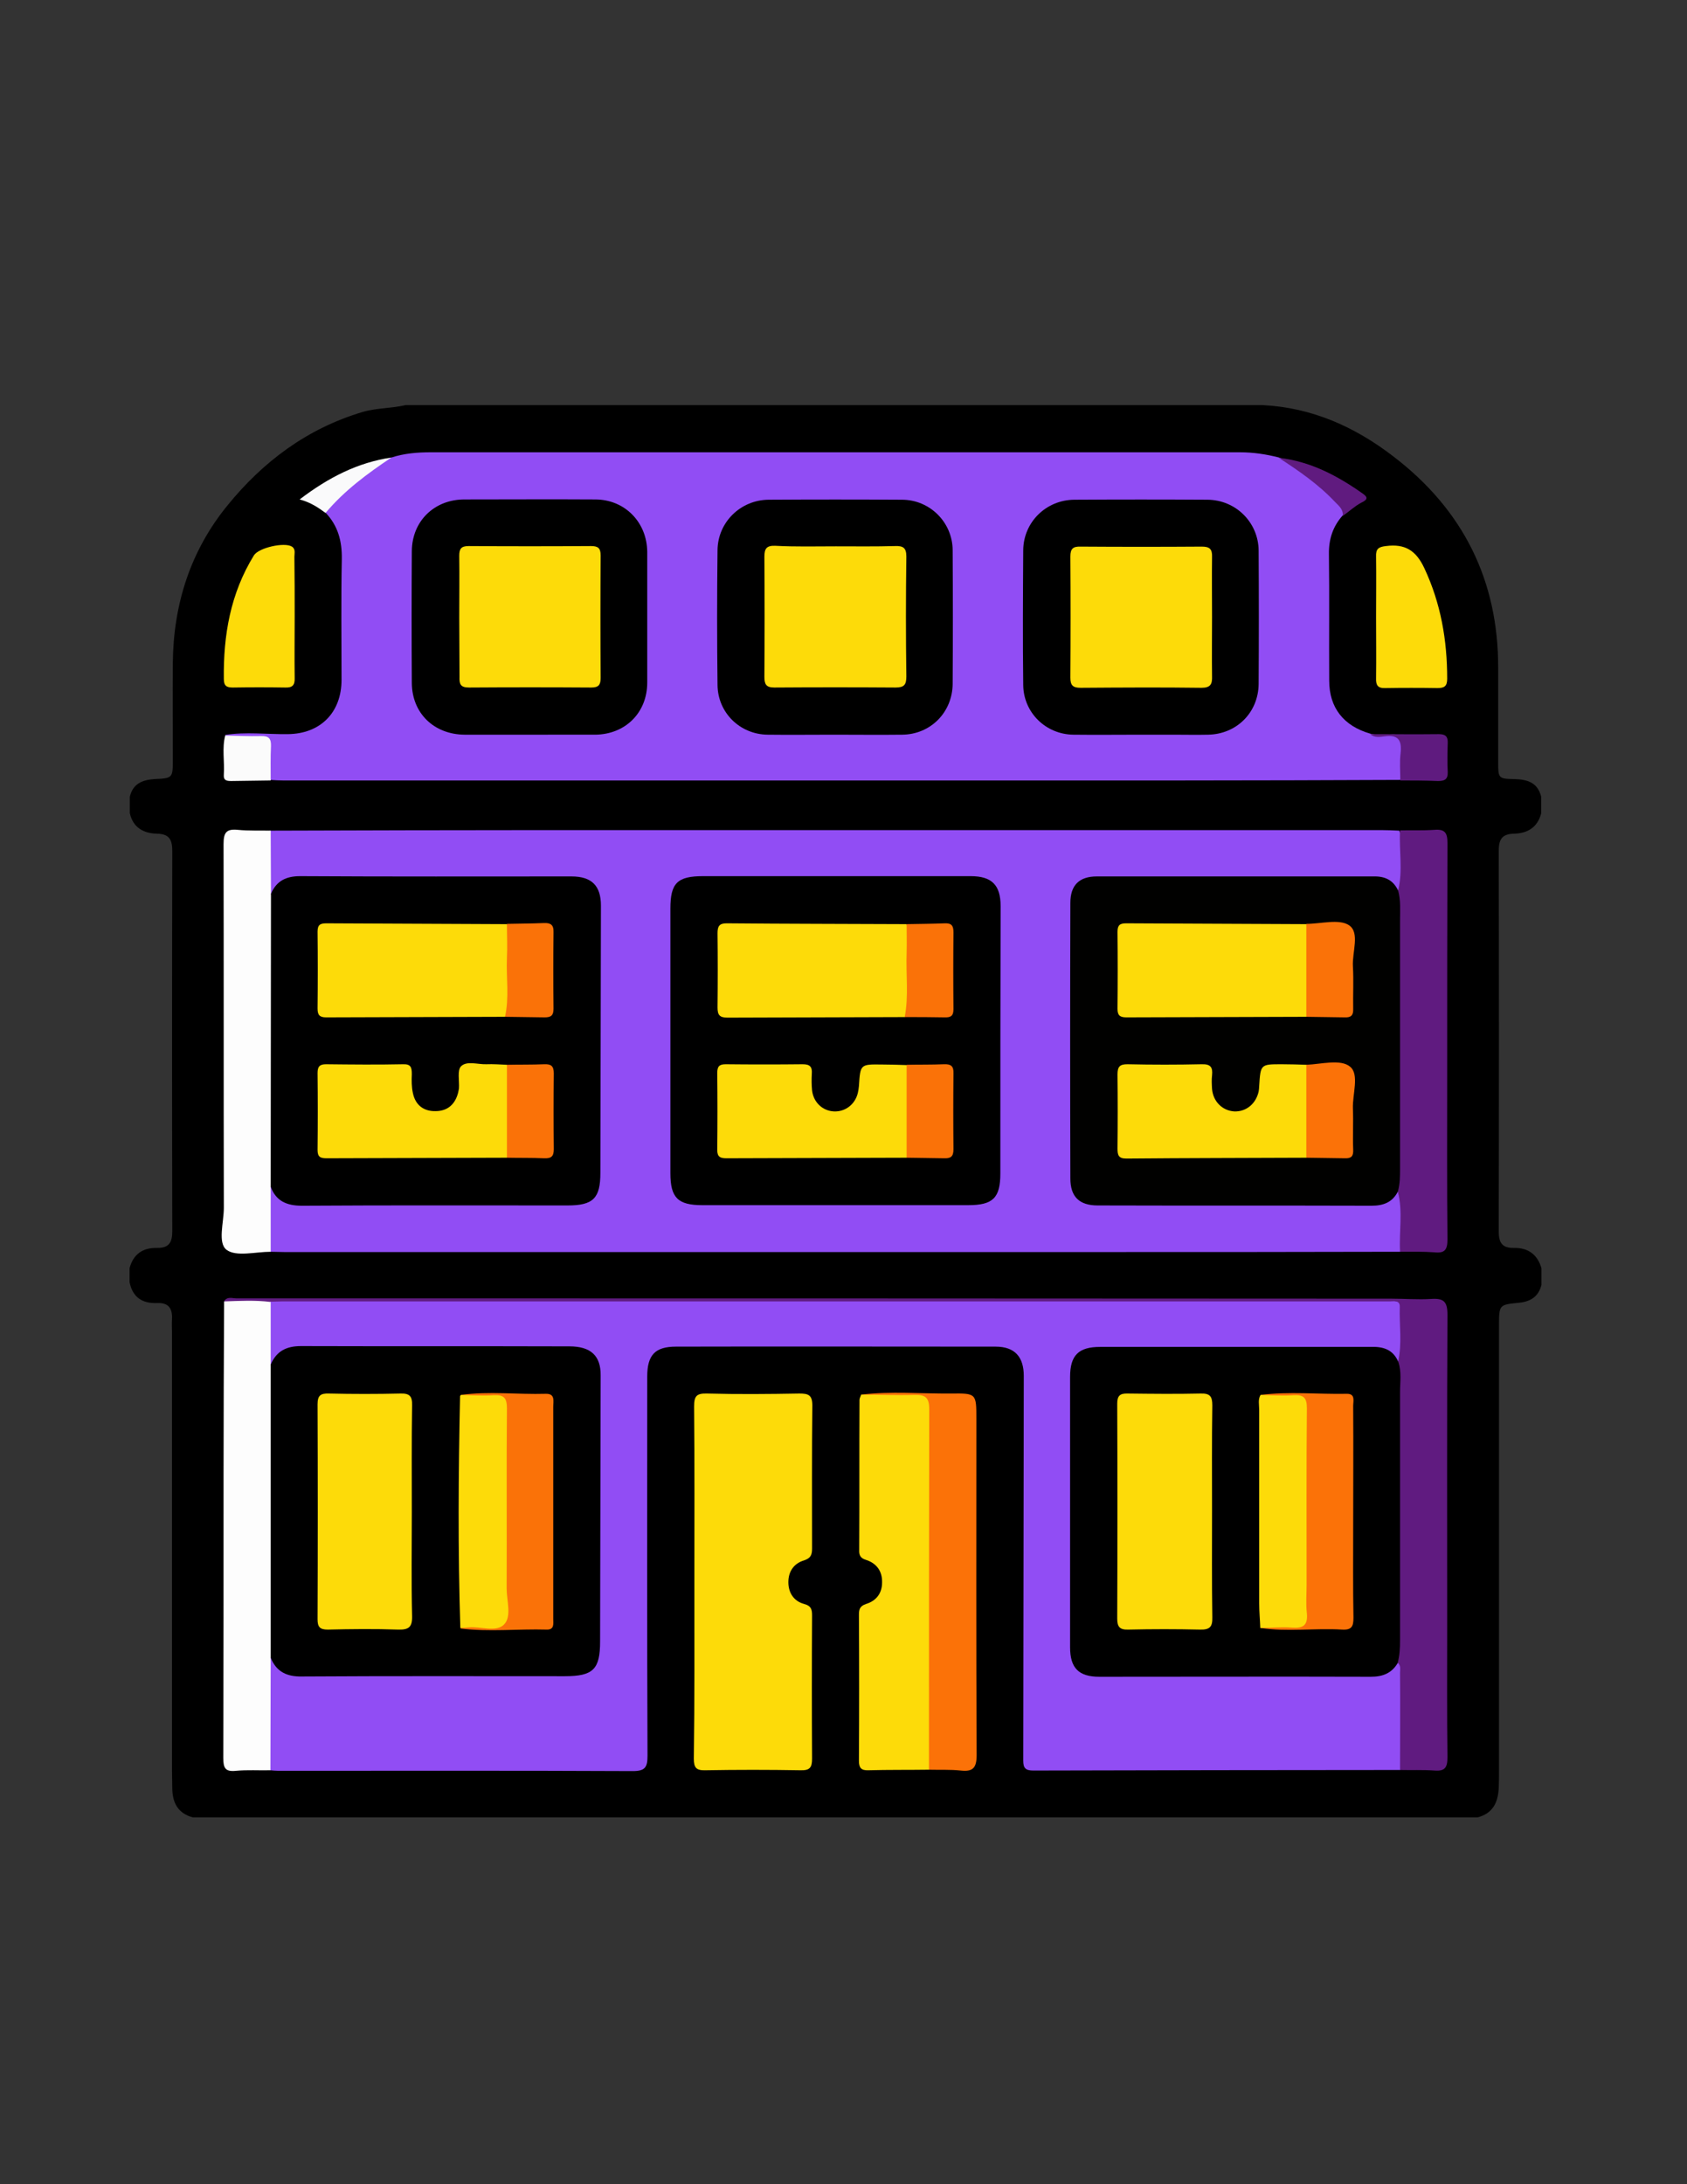 <?xml version="1.0" encoding="utf-8"?>
<!-- Generator: Adobe Illustrator 19.0.0, SVG Export Plug-In . SVG Version: 6.00 Build 0)  -->
<svg version="1.1" id="Calque_1" xmlns="http://www.w3.org/2000/svg" xmlns:xlink="http://www.w3.org/1999/xlink" x="0px" y="0px"
	 viewBox="0 0 612 792" style="enable-background:new 0 0 612 792;" xml:space="preserve">
<rect x="0" y="0" width="612" height="792" fill="#333333" stroke="none"/>
<style type="text/css">
	.st0{fill:#914DF4;}
	.st1{fill:#FDDB09;}
	.st2{fill:#601B80;}
	.st3{fill:#FDFDFD;}
	.st4{fill:#FB7208;}
	.st5{fill:#5F1B7F;}
	.st6{fill:#FBFBFB;}
	.st7{fill:#FAFAFB;}
	.st8{fill:#601B7F;}
	.st9{fill:#010100;}
	.st10{fill:#FA7208;}
</style>
<g>
	<path d="M536,659c-155.3,0-310.7,0-466,0c-5.3-1.4-7.4-5.1-7.5-10.4c0-2.2-0.1-4.3-0.1-6.5c0-52.9,0-105.9,0-158.8
		c0-1.7-0.1-3.3,0-5c0.2-3.9-1.3-6-5.4-5.8c-5.4,0.2-8.9-2.1-10-7.6c0-1.7,0-3.3,0-5c1.3-5.1,4.8-7.5,9.9-7.4
		c4.5,0.1,5.6-2.1,5.6-6.1c-0.1-45.9-0.1-91.8,0-137.8c0-4-1-6.2-5.5-6.3c-4.8-0.1-8.7-2.1-9.9-7.4c0-2,0-4,0-6
		c1.1-4.7,4.5-6.1,8.9-6.4c6.7-0.3,6.7-0.4,6.7-7.2c0-11.7-0.1-23.3,0-35c0.2-21.2,6.4-40.6,19.8-57c12.9-15.9,28.9-27.9,49-33.9
		c5.1-1.5,10.5-1.3,15.6-2.5c103.7,0,207.3,0,311,0c17.9,0.9,33.5,7.9,47.5,18.7c25.2,19.3,38,44.9,37.9,76.7c0,11.5,0,23,0,34.5
		c0,5.3,0.2,5.6,5.7,5.7c4.7,0.1,8.6,1.1,9.9,6.4c0,2,0,4,0,6c-1.3,5.2-5.1,7.3-9.9,7.4c-4.5,0.1-5.5,2.3-5.5,6.3
		c0.1,45.9,0.1,91.8,0,137.8c0,4.1,1.1,6.2,5.6,6.1c5-0.1,8.5,2.4,9.9,7.4c0,2,0,4,0,6c-1.1,4.4-4.1,6.1-8.3,6.5
		c-7,0.7-7.1,0.7-7.1,8.2c0,53.8,0,107.6,0,161.4c0,2.2,0,4.3-0.1,6.5C543.4,653.8,541.4,657.6,536,659z"/>
	<path class="st0" d="M142,165.9c4.6-1.5,9.4-1.9,14.2-1.9c97.9,0,195.8,0,293.6,0c4.8,0,9.5,0.7,14.2,1.9c9.1,3,15.6,9.7,22.2,16.1
		c1.4,1.4,2,3,0.9,4.9c-3.6,4-5.1,8.7-5,14.1c0.2,15.3,0,30.5,0.1,45.8c0,9.8,5.2,16.4,14.8,19.2c2.8,0.8,5.6,0.3,8.4,0.3
		c1.8,0,3.5,0.4,3.7,2.4c0.4,4.7,1.6,9.6-1.1,14.1c-26.5,0.1-53,0.2-79.5,0.2c-108.6,0-217.3,0-325.9,0c-1.5,0-3-0.1-4.5-0.2
		c-2.5-2.8-1.6-6.3-1.6-9.5c0-3.7-1.5-4.9-5.1-5c-3.3-0.1-7,1.3-9.8-1.8c7.6-1.2,15.2-0.2,22.8-0.3c11.8-0.1,19.5-7.8,19.5-19.7
		c0-14.6-0.2-29.2,0.1-43.8c0.1-6.5-1.4-12.1-5.9-16.8c0-1.8,1-3.2,2.2-4.3C126.7,175.3,133.3,169.2,142,165.9z"/>
	<path class="st0" d="M507.9,641.8c-44.3,0-88.7,0.1-133,0.2c-2.8,0-3.7-0.8-3.7-3.6c0.1-46.5,0.1-93,0.2-139.5
		c0-6.8-3.2-10.6-10.2-10.6c-38.7,0-77.3-0.1-116,0c-7.5,0-10.4,3-10.4,10.8c0,45.8-0.1,91.7,0.1,137.5c0,4.2-0.8,5.6-5.4,5.6
		c-42.8-0.2-85.7-0.1-128.5-0.1c-1,0-2-0.1-3-0.2c-1.5-1.4-1.6-3.2-1.7-5c-0.1-10.3-0.1-20.5,0-30.8c0-1.7,0.1-3.3,1.2-4.7
		c1.1-0.9,2-0.1,2.5,0.7c3.1,4.1,7.5,4.5,12.1,4.5c30.5,0,60.9,0,91.4,0c10.4,0,12.7-2.4,12.8-12.6c0.1-30.6,0.1-61.3,0-91.9
		c0-9.9-2.5-12.3-12.5-12.3c-30.1-0.1-60.3,0-90.4-0.1c-5.3,0-10.3,0.4-13.9,5c-0.4,0.6-1.1,0.6-1.8,0.3c-2.1-7.7-2.4-15.4,0.2-23.1
		c1.6-0.5,3.3-0.3,5-0.3c133.1,0,266.3,0,399.4,0c6.8,0,7.2,0.4,7.3,7.3c0.1,3.3,0.1,6.7,0,10c-0.1,2,0,4.1-2,5.4
		c-6-5.1-13.1-4.7-20.3-4.6c-27.5,0.1-55,0-82.5,0c-2.2,0-4.3-0.1-6.5,0.2c-5.3,0.6-8,3.3-8.6,8.7c-0.2,1.7-0.2,3.3-0.2,5
		c0,29.7,0,59.3,0,89c0,1.5,0,3,0.1,4.5c0.5,6.3,3.2,8.9,9.4,9.4c2,0.2,4,0.1,6,0.1c27.5,0,55,0,82.5,0c6.8,0,13.7,0.5,19.7-3.7
		c2.1,0.9,2.2,2.8,2.3,4.6c0.2,10,0.2,20,0,29.9C509.5,638.9,509.2,640.6,507.9,641.8z"/>
	<path class="st0" d="M507.9,453.9c-37,0.1-74,0.1-110.9,0.1c-98,0-195.9,0-293.9,0c-1.7,0-3.3-0.1-5-0.1c-1-1-1.6-2.2-1.5-3.6
		c0.2-6.7-1.4-13.6,1.1-20.1c0.7-0.3,1.4-0.4,1.8,0.2c3.6,5,8.8,5.1,14.3,5.1c29.5-0.1,59,0,88.4,0c1.7,0,3.3,0,5-0.1
		c6.1-0.4,8.8-3,9.1-9c0.2-5,0.1-10,0.1-15c0-25.6,0-51.3,0-76.9c0-1.8,0-3.7-0.1-5.5c-0.4-7-2.5-9.2-9.6-9.3
		c-13.8-0.1-27.6,0-41.5,0c-17.7,0-35.3,0-53,0c-4.8,0-9.4,0-12.8,4.1c-0.4,0.5-1.2,0.5-1.9,0.3c-2-7.7-2.6-15.3,0.3-22.9
		c33.1-0.1,66.3-0.2,99.4-0.2c101.3,0,202.6,0,303.9,0c2.2,0,4.3,0.1,6.5,0.2c2.8,5.5,2.3,18.7-0.7,22.2c-4.6-3.6-10-3.7-15.6-3.7
		c-30,0.1-59.9,0-89.9,0.1c-9.7,0-12.1,2.3-12.1,12.1c-0.1,30.6-0.1,61.3,0,91.9c0,9.3,2.6,11.8,12,11.8c31.1,0,62.3-0.1,93.4,0.1
		c4.7,0,8.3-2,12.1-3.8c0.7,0.1,1.4,0.4,1.5,1.1C509.8,439.9,511,446.9,507.9,453.9z"/>
	<path class="st1" d="M251.9,573.4c0-21.1,0.1-42.3-0.1-63.4c0-3.8,0.9-4.8,4.7-4.7c11.1,0.3,22.3,0.2,33.5,0c3.2,0,4.7,0.5,4.7,4.3
		c-0.2,17.3-0.1,34.6-0.1,51.9c0,2.3-0.5,3.5-2.9,4.3c-3.7,1.1-5.7,4-5.7,7.9c0,3.9,2,6.9,5.7,7.9c2.6,0.7,2.9,2,2.9,4.2
		c-0.1,17.3-0.1,34.6,0,51.9c0,3.2-0.8,4.3-4.2,4.2c-11.5-0.2-23-0.2-34.5,0c-3.3,0.1-4.2-0.9-4.2-4.2
		C252,616.3,251.9,594.8,251.9,573.4z"/>
	<path class="st2" d="M507.9,641.8c0-11.7,0.1-23.4,0-35.2c0-1.3,0.4-2.7-0.9-3.7c-1.1-1.3-0.8-2.8-0.8-4.3
		c0.3-32.9,0.1-65.7,0.1-98.6c0-2.1-0.6-4.3,0.9-6.3c1.5-6.6,0.4-13.2,0.6-19.8c0.1-2.6-2.2-2-3.7-2c-8.7,0-17.3,0-26,0
		c-125.3,0-250.6,0-375.9,0c-1.3,0-2.7,0.1-4,0.1c-5.7,2.2-11.3,2.5-16.9-0.2c1.2-1.8,3-1,4.5-1c139.6,0,279.3,0,418.9,0.1
		c4.8,0,9.7,0.4,14.5,0.1c4.5-0.3,5.9,0.9,5.9,5.7c-0.2,37.7-0.1,75.3-0.1,113c0,15.8-0.1,31.7,0.1,47.5c0,3.7-0.9,5.1-4.7,4.8
		C516.2,641.7,512,641.9,507.9,641.8z"/>
	<path class="st1" d="M337,641.7c-7.3,0.1-14.6,0-22,0.2c-2.6,0.1-3.4-0.9-3.4-3.4c0.1-17.6,0.1-35.3,0-52.9c0-1.9,0.2-3.2,2.6-4
		c3.6-1.1,5.8-3.8,5.8-7.8c0.1-4.2-2.1-7-5.9-8.2c-1.9-0.6-2.5-1.6-2.4-3.6c0.1-18.1,0-36.3,0.1-54.4c0-0.6,0.4-1.2,0.6-1.9
		c7.3-0.5,14.6,0,22-0.3c2.8-0.1,3.9,1.3,4.2,3.8c0.2,1.8,0.2,3.7,0.2,5.5c0,39.5,0,78.9,0,118.4C338.6,636.1,339.3,639.2,337,641.7
		z"/>
	<path class="st3" d="M81.3,471.9c5.7-0.2,11.3-0.5,16.9,0.2c0,7.6,0,15.2,0,22.8c1.7,2,1.4,4.4,1.4,6.7c0,31,0,62,0,92.9
		c0,2.3,0.3,4.7-1.4,6.7c0,13.6-0.1,27.1-0.1,40.7c-4.2,0.1-8.3-0.2-12.5,0.2c-3.9,0.4-4.6-1-4.6-4.7c0.1-34.3,0.1-68.6,0.1-103
		C81.1,513.6,81.2,492.7,81.3,471.9z"/>
	<path class="st2" d="M507.2,322.9c1.8-7.2,0.3-14.5,0.7-21.8c4.2-0.1,8.3,0.1,12.5-0.2c3.8-0.3,4.7,1.1,4.7,4.8
		c-0.1,27.9-0.1,55.9-0.1,83.8c0,20-0.1,39.9,0.1,59.9c0,3.7-0.9,5.1-4.7,4.7c-4.1-0.3-8.3-0.2-12.5-0.2c-0.4-7.3,1.1-14.6-0.8-21.8
		c-1.2-1.2-0.9-2.8-0.9-4.2c0.2-33.6,0.3-67.1,0-100.7C506.2,325.6,505.9,324.1,507.2,322.9z"/>
	<path class="st3" d="M98.2,430.3c0,7.9,0,15.7,0,23.6c-5.5,0-12.5,1.9-16-0.7c-3.3-2.5-1-9.9-1-15.2c-0.1-44,0-88-0.1-131.9
		c0-4.1,0.9-5.6,5.1-5.2c4,0.4,8,0.2,12,0.3c0,7.7,0.1,15.3,0.1,23c1.6,2,1.4,4.4,1.4,6.7c0,30.9,0,61.9,0,92.8
		C99.6,425.9,99.9,428.3,98.2,430.3z"/>
	<path class="st4" d="M337,641.7c0-43.6,0-87.1,0.1-130.7c0-4.3-1.4-5.3-5.4-5.2c-6.5,0.2-13-0.1-19.4-0.1
		c10.9-1.3,21.9-0.3,32.8-0.4c9.1-0.1,9.1,0,9.1,9.2c0,40.6-0.1,81.2,0.1,121.9c0,4.7-1.4,6.1-5.8,5.6
		C344.7,641.6,340.8,641.8,337,641.7z"/>
	<path class="st1" d="M499.2,223.8c0-7.3,0.1-14.7,0-22c-0.1-2.7,0.8-3.5,3.6-3.8c6.9-0.9,10.9,1.6,13.9,8c6,12.8,8.3,26.1,8.3,40.1
		c0,2.7-1,3.4-3.5,3.4c-6.3-0.1-12.7-0.1-19,0c-2.7,0.1-3.4-1.1-3.3-3.6C499.3,238.4,499.2,231.1,499.2,223.8z"/>
	<path class="st1" d="M106.9,223.4c0,7.5-0.1,15,0,22.5c0.1,2.6-0.9,3.5-3.4,3.4c-6.3-0.1-12.6-0.1-19,0c-2.2,0-3.3-0.5-3.3-3.1
		c-0.2-15.9,2.4-31,10.9-44.8c1.7-2.8,11.1-4.9,13.8-3.2c1.4,0.9,0.9,2.4,0.9,3.7C106.9,209.1,106.9,216.3,106.9,223.4z"/>
	<path class="st5" d="M508,283c0-3.3-0.3-6.7,0.1-9.9c0.5-4.6-0.8-6.8-5.8-6.1c-1.7,0.2-3.7,0.6-5.2-0.8c8.3,0,16.6,0.1,24.9,0
		c2.4,0,3.3,0.9,3.2,3.2c-0.1,3.5-0.2,7,0,10.5c0.1,2.8-1.2,3.3-3.6,3.3C516.9,283,512.4,283,508,283z"/>
	<path class="st6" d="M81.7,266.7c4.3,0.1,8.6,0.3,12.9,0.2c2.9-0.1,3.8,0.9,3.7,3.7c-0.2,4.1-0.1,8.3-0.1,12.4
		c-4.8,0.1-9.5,0.1-14.3,0.2c-1.7,0-2.9-0.2-2.7-2.4C81.5,276.1,80.5,271.3,81.7,266.7z"/>
	<path class="st7" d="M142,165.9c-8.7,5.8-17.1,12-23.9,20.1c-2.6-1.9-5.3-3.8-9.4-4.9C119.2,173.1,129.8,167.7,142,165.9z"/>
	<path class="st8" d="M487.1,187.1c0.3-2.3-1.3-3.6-2.7-5c-6-6.4-13.1-11.3-20.5-16.1c11.5,1.3,21.3,6.5,30.5,13
		c2,1.4,1.7,2.2-0.6,3.3C491.5,183.5,489.4,185.5,487.1,187.1z"/>
	<path d="M192.5,266.4c-8,0-16,0-24,0c-11-0.1-19-7.7-19.1-18.7c-0.1-16-0.1-32,0-47.9c0.1-10.9,8.2-18.7,19.1-18.7
		c15.8,0,31.6-0.1,47.4,0c10.7,0,18.8,8.2,18.9,19c0,15.8,0,31.6,0,47.4c0,10.9-7.9,18.8-18.9,18.9
		C208.1,266.4,200.3,266.4,192.5,266.4z"/>
	<path d="M302.5,266.4c-8,0-16,0.1-24,0c-10.1-0.1-18.1-8-18.2-18c-0.2-16.3-0.2-32.6,0-48.9c0.1-10.2,8.4-18.2,18.5-18.3
		c16.1-0.1,32.3-0.1,48.4,0c10.1,0,18.4,8.2,18.4,18.4c0.1,16.1,0.1,32.3,0,48.4c-0.1,10.3-8,18.3-18.3,18.4
		C319.1,266.5,310.8,266.4,302.5,266.4z"/>
	<path d="M413.9,266.4c-8.2,0-16.3,0.1-24.5,0c-10-0.1-18.1-8-18.2-18c-0.2-16.3-0.1-32.6,0-48.9c0.1-10.2,8.3-18.2,18.5-18.3
		c16.1-0.1,32.3-0.1,48.4,0c10.2,0.1,18.4,8.2,18.5,18.4c0.1,16.1,0.1,32.3,0,48.4c-0.1,10.4-8,18.2-18.3,18.4
		c-4.2,0.1-8.3,0-12.5,0C421.9,266.4,417.9,266.4,413.9,266.4z"/>
	<path d="M98.2,601.1c0-35.4,0-70.8,0-106.3c2.1-4.9,5.7-6.7,11-6.7c32.5,0.1,64.9,0,97.4,0.1c7.7,0,11.4,3.4,11.3,10.6
		c-0.1,32.1-0.1,64.3-0.2,96.4c0,10.1-2.5,12.6-12.8,12.6c-31.8,0-63.6-0.1-95.4,0.1C104.2,608,100.3,606.3,98.2,601.1z"/>
	<path d="M507.3,493.9c1.2,3.6,0.6,7.2,0.6,10.9c0,30,0,59.9,0,89.9c0,2.8-0.1,5.6-0.9,8.4c-2.2,3.7-5.5,4.9-9.7,4.9
		c-32.8-0.1-65.6,0-98.5,0c-7.5,0-10.6-3.2-10.6-10.7c0-32.7,0-65.3,0-98c0-7.9,3.1-10.9,10.9-10.9c32.7,0,65.3,0,98,0
		C501.7,488.2,505.4,489.3,507.3,493.9z"/>
	<path d="M98.2,430.3c0-35.4,0.1-70.8,0.1-106.2c2-4.7,5.5-6.4,10.6-6.4c32.8,0.2,65.6,0.1,98.4,0.1c7.4,0,10.7,3.4,10.7,10.6
		c-0.1,32.3-0.1,64.6-0.2,96.9c0,9.2-2.6,11.8-11.9,11.8c-32.1,0-64.3-0.1-96.4,0.1C104,437.2,100.1,435.5,98.2,430.3z"/>
	<path d="M303.1,317.7c16.3,0,32.6,0,49,0c7.7,0,10.9,3.2,10.9,10.9c-0.1,32.3-0.1,64.6-0.1,96.9c0,8.9-2.7,11.5-11.7,11.5
		c-32.1,0-64.3,0-96.4,0c-8.9,0-11.6-2.7-11.6-11.6c0-32,0-63.9,0-95.9c0-9.3,2.5-11.8,11.9-11.8
		C271.2,317.7,287.1,317.7,303.1,317.7z"/>
	<path class="st9" d="M507.2,322.9c1,3.6,0.7,7.2,0.7,10.9c0,30,0,59.9,0,89.9c0,2.8,0,5.6-0.8,8.4c-2,3.9-5.3,5.1-9.5,5.1
		c-33.1-0.1-66.3,0-99.4-0.1c-6.6,0-9.9-3.1-9.9-9.8c-0.1-33.3-0.1-66.6,0-99.9c0-6.4,3.2-9.6,9.6-9.6c33.5,0,67,0,100.4,0
		C502.4,317.7,505.4,319.1,507.2,322.9z"/>
	<path class="st1" d="M166.6,224c0-7.5,0.1-15,0-22.5c0-2.5,0.7-3.5,3.4-3.5c14.8,0.1,29.6,0.1,44.4,0c2.5,0,3.5,0.7,3.5,3.4
		c-0.1,14.8-0.1,29.6,0,44.4c0,2.6-0.8,3.5-3.4,3.5c-14.8-0.1-29.6-0.1-44.4,0c-3.1,0-3.5-1.3-3.4-3.9
		C166.7,238.3,166.6,231.2,166.6,224C166.6,224,166.6,224,166.6,224z"/>
	<path class="st1" d="M303.2,198.1c7.2,0,14.3,0.1,21.5-0.1c2.9-0.1,4.1,0.6,4.1,3.8c-0.2,14.5-0.2,29,0,43.5c0,3-0.8,4-3.9,4
		c-14.6-0.1-29.3-0.1-44,0c-3,0-3.6-1.2-3.6-3.9c0.1-14.5,0.1-29,0-43.5c0-3,0.8-4.1,3.9-4C288.6,198.3,295.9,198.1,303.2,198.1z"/>
	<path class="st1" d="M439.7,223.7c0,7.2-0.1,14.3,0,21.5c0.1,2.8-0.5,4.2-3.8,4.2c-14.6-0.2-29.3-0.1-43.9,0
		c-2.8,0-3.7-0.9-3.7-3.7c0.1-14.6,0.1-29.3,0-43.9c0-2.9,1-3.7,3.8-3.6c14.6,0.1,29.3,0.1,43.9,0c2.8,0,3.8,0.9,3.7,3.7
		C439.6,209.1,439.7,216.4,439.7,223.7z"/>
	<path class="st1" d="M149.4,548.5c0,12.5-0.2,25,0.1,37.5c0.1,4.1-1.3,5-5.1,4.9c-8.5-0.3-17-0.2-25.5,0c-2.8,0-3.7-0.9-3.7-3.7
		c0.1-26,0.1-52,0-78c0-3.2,1.1-4,4.1-3.9c8.7,0.2,17.3,0.2,26,0c3.3-0.1,4.3,1,4.2,4.3C149.3,522.5,149.4,535.5,149.4,548.5
		C149.4,548.5,149.4,548.5,149.4,548.5z"/>
	<path class="st10" d="M167.2,505.8c10.2-1.4,20.5-0.1,30.8-0.4c3.5-0.1,2.7,2.7,2.7,4.7c0,18.6,0,37.3,0,55.9c0,7,0,14,0,21
		c0,1.7,0.5,4-2.4,3.9c-10.4-0.3-20.9,0.9-31.3-0.4c2.5-2.8,5.9-1.8,8.9-1.9c5.9-0.2,6.4-0.5,6.4-6.2c0.1-22.8,0.1-45.5,0-68.3
		c0-6-0.4-6.2-6.7-6.4C172.8,507.5,169.6,508.3,167.2,505.8z"/>
	<path class="st1" d="M167.2,505.8c4,0.1,8,0.4,11.9,0.1c3.8-0.2,4.8,1.1,4.8,4.8c-0.2,21.8,0,43.6-0.1,65.3c0,4.4,1.9,10.1-0.9,13
		c-2.8,3-8.5,0.7-12.9,1.1c-1,0.1-2,0.2-3,0.2c-0.9-28-0.7-56.1-0.1-84.1C167,506,167.2,505.9,167.2,505.8z"/>
	<path class="st1" d="M439.7,548c0,12.8-0.1,25.6,0.1,38.4c0.1,3.5-0.9,4.6-4.5,4.5c-8.6-0.2-17.3-0.2-26,0c-3.1,0.1-4-1-4-4
		c0.1-26,0.1-51.9,0-77.9c0-2.8,0.9-3.8,3.8-3.7c8.8,0.1,17.6,0.2,26.5,0c3.4-0.1,4.2,1.1,4.2,4.3
		C439.6,522.4,439.7,535.2,439.7,548z"/>
	<path class="st4" d="M457.3,505.8c10.4-1.3,20.8-0.2,31.2-0.4c3.3-0.1,2.4,2.6,2.4,4.4c0.1,14.6,0,29.2,0,43.9
		c0,11-0.1,21.9,0.1,32.9c0,3.1-0.6,4.5-4.1,4.3c-9.9-0.6-19.8,0.9-29.7-0.6c2.7-2.8,6.2-1.7,9.4-1.8c5.2-0.3,5.8-0.6,5.8-5.8
		c0.1-23.1,0.1-46.2,0-69.3c0-5.4-0.5-5.6-6.2-5.9C463.2,507.4,459.8,508.4,457.3,505.8z"/>
	<path class="st1" d="M457.3,505.8c4,0.1,8,0.4,12,0.1c3.7-0.2,4.8,1,4.8,4.7c-0.2,21.3-0.1,42.6-0.1,63.9c0,3.5-0.3,7,0.1,10.5
		c0.4,4.4-1.4,5.5-5.4,5.2c-3.8-0.3-7.6,0.1-11.5,0.1c-0.1-3-0.4-5.9-0.4-8.9c0-23.4,0-46.8,0-70.2
		C456.8,509.3,456.3,507.5,457.3,505.8z"/>
	<path class="st1" d="M183.2,368.7c-21.6,0.1-43.2,0.1-64.9,0.2c-2.4,0-3.1-0.9-3.1-3.2c0.1-9.3,0.1-18.6,0-27.9c0-2.6,1.1-3,3.3-3
		c21.8,0.1,43.6,0.2,65.4,0.3c1.6,1.6,1.7,3.6,1.7,5.6c0.1,7.3,0.1,14.6,0,21.9C185.5,364.9,185.6,367.3,183.2,368.7z"/>
	<path class="st1" d="M183.9,419.8c-21.8,0.1-43.6,0.1-65.4,0.2c-2.2,0-3.3-0.4-3.3-3c0.1-9.3,0.1-18.6,0-27.9
		c0-2.3,0.7-3.2,3.1-3.2c9.3,0.1,18.6,0.2,27.9,0c2.9-0.1,3.2,1.2,3.2,3.6c-0.1,2.3-0.1,4.7,0.4,6.9c0.9,4.3,3.9,6.6,8.2,6.5
		c4.3,0,7.1-2.4,8.2-6.7c0.1-0.5,0.2-1,0.3-1.5c0.2-2.8-0.7-6.7,0.8-8.1c2.1-2,6-0.6,9.1-0.7c2.5-0.1,5,0.1,7.5,0.2
		c1.5,1.4,1.7,3.2,1.7,5c0.1,7.9,0.1,15.8,0,23.7C185.5,416.7,185.3,418.5,183.9,419.8z"/>
	<path class="st10" d="M183.2,368.7c1.6-7,0.4-14.2,0.7-21.3c0.2-4.1,0-8.3,0-12.4c4.5-0.1,8.9-0.1,13.4-0.3
		c2.4-0.1,3.6,0.6,3.5,3.3c-0.1,9.3-0.1,18.5,0,27.8c0,2.5-1,3.1-3.2,3.1C192.8,368.8,188,368.8,183.2,368.7z"/>
	<path class="st10" d="M183.9,419.8c0-11.2,0-22.4,0-33.7c4.5-0.1,9,0,13.5-0.2c2.5-0.1,3.5,0.6,3.5,3.3c-0.1,9.1-0.1,18.3,0,27.5
		c0,2.7-1,3.4-3.5,3.3C192.8,419.8,188.3,419.9,183.9,419.8z"/>
	<path class="st1" d="M328.2,368.8c-21.4,0.1-42.9,0.1-64.3,0.2c-2.9,0-3.6-1-3.6-3.7c0.1-9,0.1-18,0-26.9c0-2.5,0.6-3.6,3.3-3.6
		c21.8,0.2,43.5,0.2,65.3,0.3c3.2,10.7,1.9,21.5,0.7,32.4C329.5,368,328.8,368.4,328.2,368.8z"/>
	<path class="st1" d="M328.9,419.8c-21.8,0.1-43.6,0.1-65.4,0.2c-2.2,0-3.3-0.5-3.3-3c0.1-9.3,0.1-18.6,0-27.9
		c0-2.4,0.7-3.2,3.1-3.2c9.3,0.1,18.6,0.1,27.9,0c2.7,0,3.5,1,3.3,3.5c-0.1,2-0.1,4,0.1,6c0.5,4.3,3.8,7.4,7.9,7.6
		c4.1,0.2,7.7-2.5,8.7-6.7c0.2-0.8,0.3-1.6,0.4-2.5c0.5-7.9,0.5-7.9,8.3-7.8c3,0,6,0.1,9,0.2c1.5,1.4,1.6,3.2,1.7,5
		c0.1,7.9,0.1,15.8,0,23.7C330.5,416.7,330.3,418.5,328.9,419.8z"/>
	<path class="st10" d="M328.2,368.8c1.5-7.7,0.4-15.5,0.7-23.3c0.1-3.5,0-7,0-10.4c4.6-0.1,9.3-0.1,13.9-0.3c2.5-0.1,3.1,1,3.1,3.3
		c-0.1,9.3-0.1,18.6,0,27.8c0,2.5-1,3.1-3.3,3C337.8,368.8,333,368.8,328.2,368.8z"/>
	<path class="st10" d="M328.9,419.8c0-11.2,0-22.4,0-33.7c4.5-0.1,9,0,13.5-0.2c2.5-0.1,3.6,0.6,3.5,3.3c-0.1,9.2-0.1,18.3,0,27.5
		c0,2.8-1.1,3.4-3.5,3.3C337.9,419.9,333.4,419.9,328.9,419.8z"/>
	<path class="st1" d="M473.9,368.7c-21.8,0.1-43.6,0.1-65.3,0.2c-2.4,0-3.2-0.8-3.2-3.1c0.1-9.3,0.1-18.6,0-27.9
		c0-2.5,0.9-3.1,3.2-3.1c21.8,0.1,43.6,0.2,65.3,0.3c1.2,1.3,1.6,2.9,1.6,4.5c0.1,8.2,0.1,16.4,0,24.6
		C475.5,365.9,475.3,367.5,473.9,368.7z"/>
	<path class="st1" d="M473.9,419.8c-21.8,0.1-43.6,0.1-65.3,0.3c-2.8,0-3.2-1.2-3.2-3.6c0.1-9,0.1-18,0-26.9c0-2.8,0.8-3.7,3.6-3.7
		c9,0.2,18,0.2,26.9,0c3.3-0.1,4.1,1.1,3.8,4c-0.2,1.6-0.1,3.3,0,5c0.4,4.5,3.7,7.8,8,8.1c4.3,0.2,7.9-2.7,8.9-7.2
		c0.1-0.6,0.2-1.3,0.2-2c0.5-7.9,0.5-7.9,8.2-7.9c3,0,6,0.1,9,0.2c1.3,1.2,1.6,2.9,1.6,4.5c0.1,8.2,0.1,16.4,0,24.6
		C475.5,417,475.2,418.6,473.9,419.8z"/>
	<path class="st4" d="M473.9,419.8c0-11.2,0-22.4,0-33.7c5.4-0.2,12.4-2.2,15.9,0.7c3.4,2.8,0.8,10,1,15.2c0.2,5-0.1,9.9,0.1,14.9
		c0.1,2.4-0.7,3.2-3.1,3.1C483.2,419.9,478.5,419.9,473.9,419.8z"/>
	<path class="st10" d="M473.9,368.7c0-11.2,0-22.4,0-33.7c5.3,0,11.9-1.9,15.5,0.5c4,2.7,1.1,9.7,1.4,14.9c0.3,5.1,0,10.3,0.1,15.4
		c0.1,2.4-0.8,3.2-3.1,3.1C483.2,368.8,478.5,368.8,473.9,368.7z"/>
</g>
</svg>
